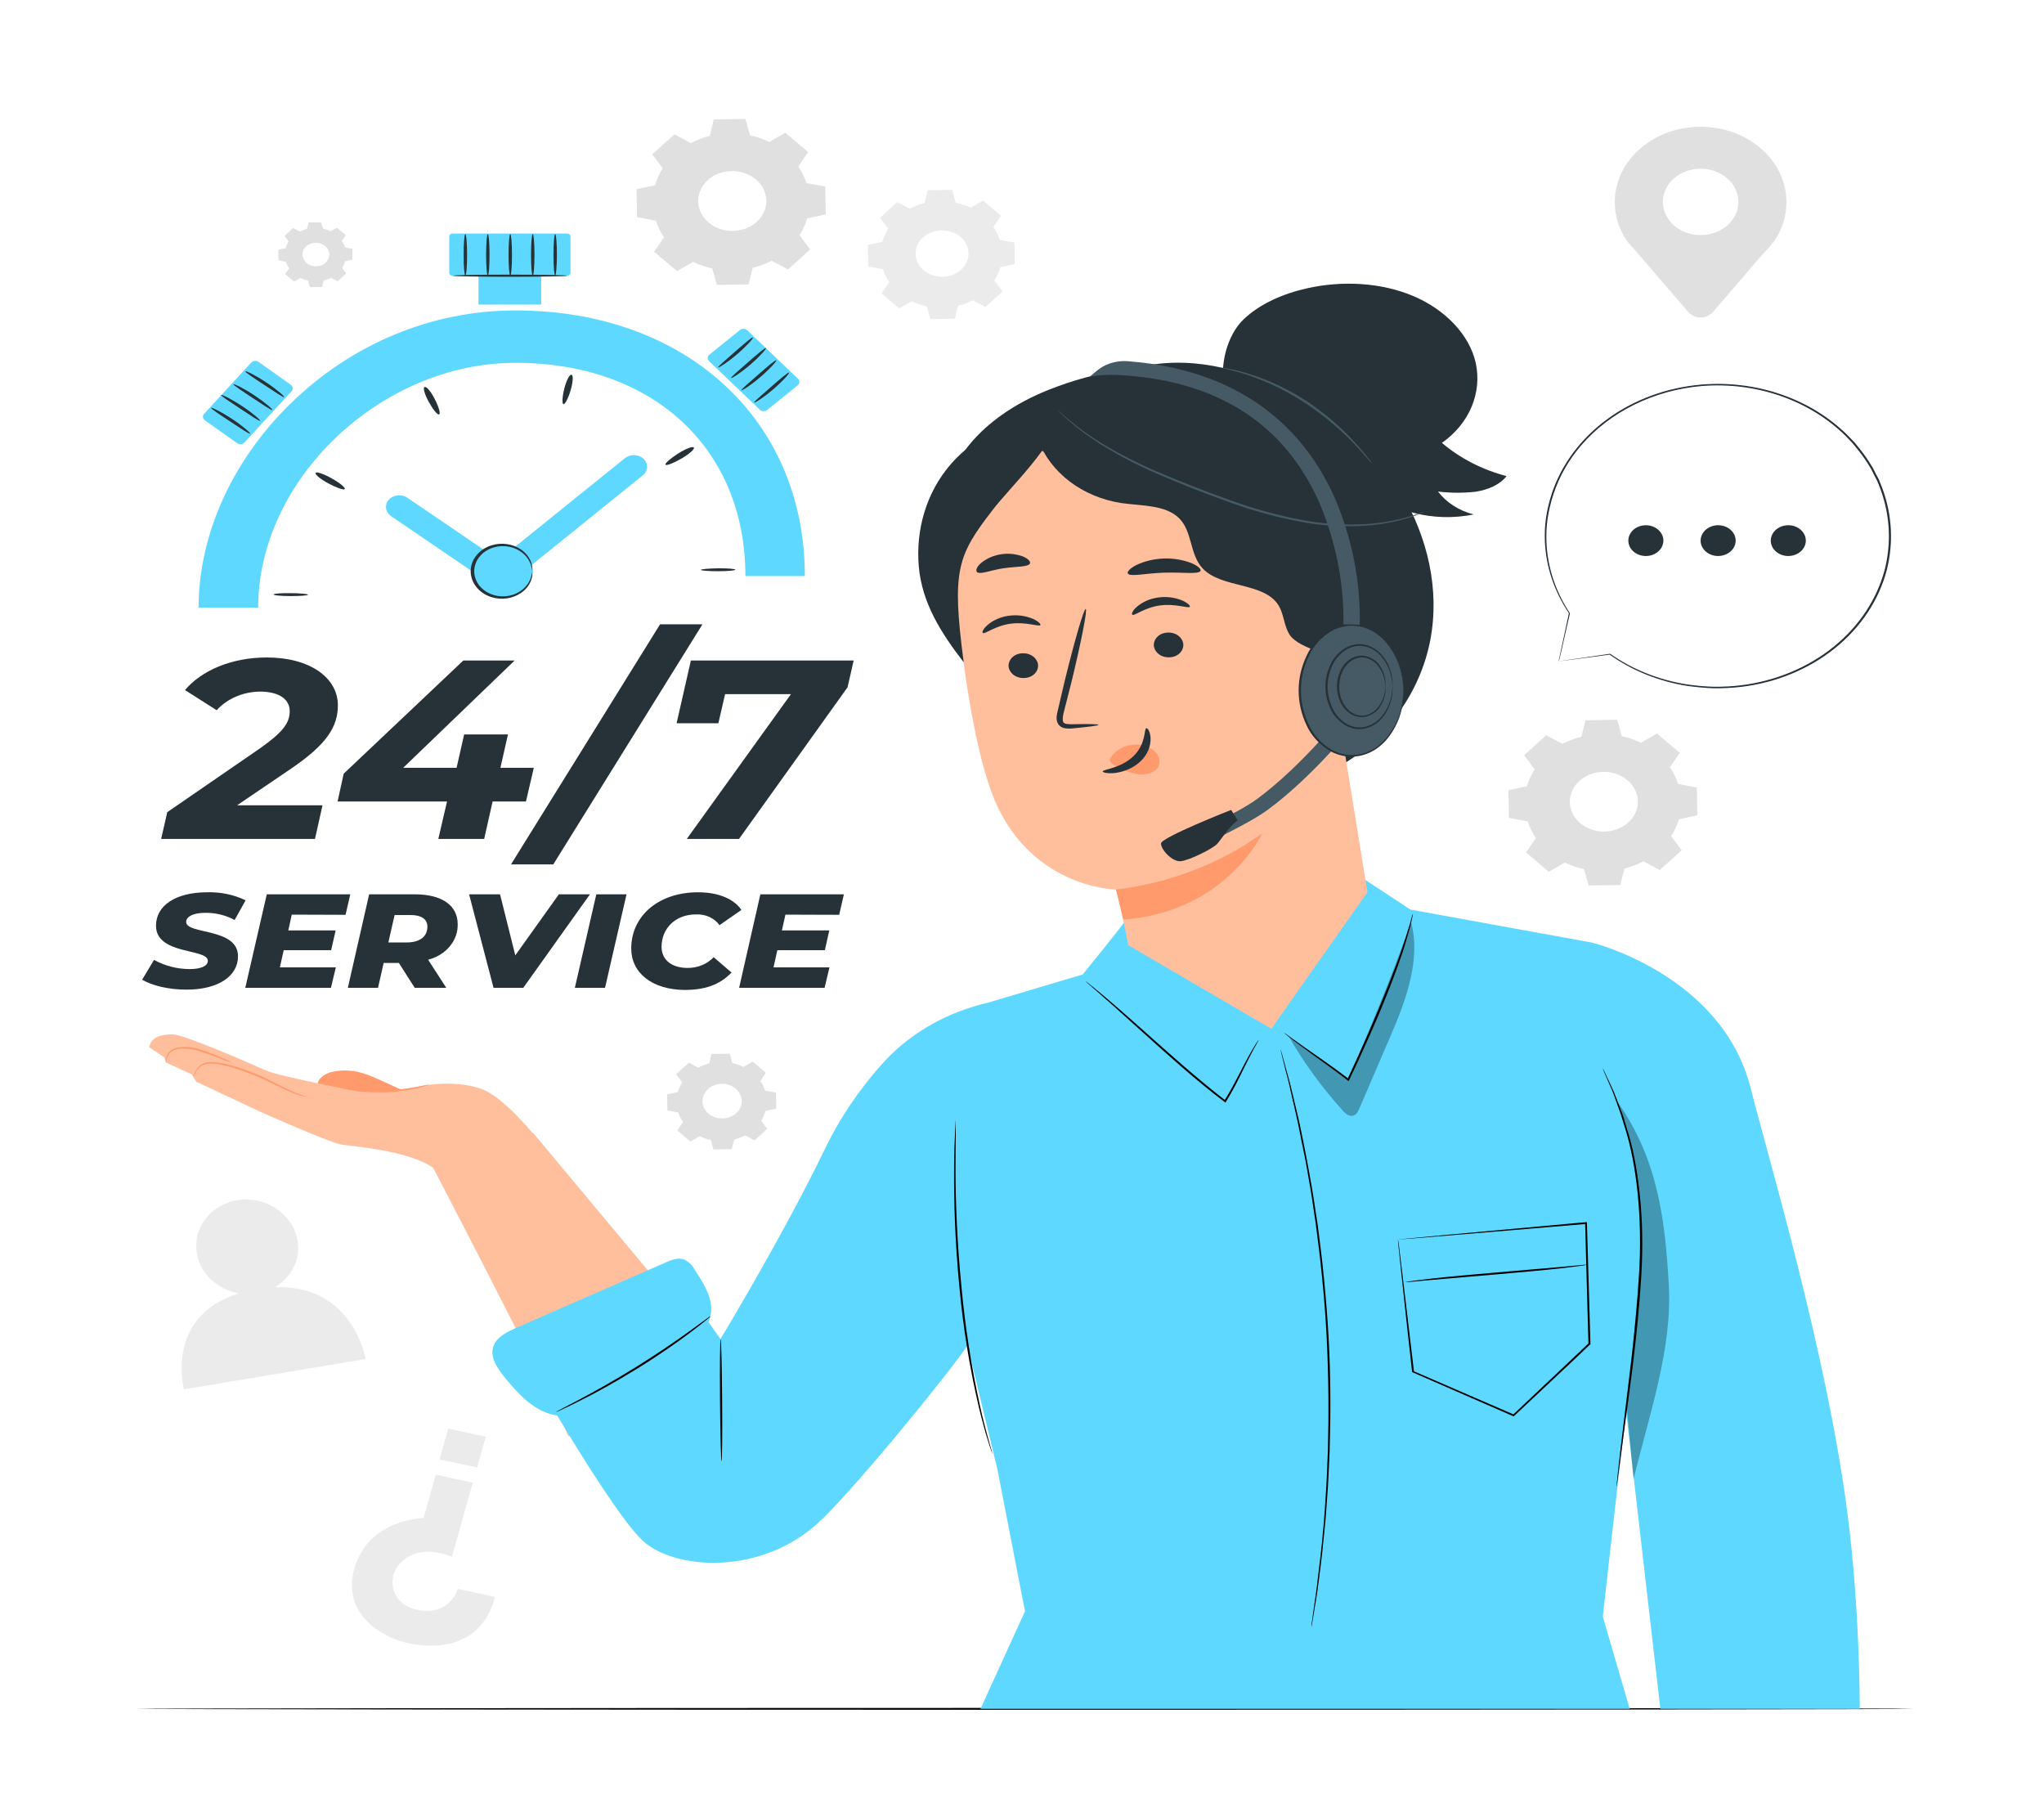 <svg width="500" height="440" viewBox="0 0 500 440" fill="none" xmlns="http://www.w3.org/2000/svg">
<g filter="url(#filter0_d_3_207)">
<path d="M169 31.002C170.454 30.237 172.018 29.646 173.65 29.246L174.6 25.216L182.36 25.093L183.48 29.096C185.125 29.453 186.709 29.999 188.19 30.721L192.11 28.464L197.7 33.206L195.27 36.718C196.142 37.991 196.814 39.361 197.27 40.791L201.86 41.626L202 48.439L197.44 49.413C197.036 50.858 196.414 52.249 195.59 53.549L198.16 56.999L192.76 61.898L188.76 59.765C187.31 60.53 185.749 61.121 184.12 61.521L183.12 65.551L175.36 65.674L174.24 61.67C172.598 61.314 171.018 60.768 169.54 60.046L165.61 62.302L160 57.57L162.43 54.058C161.559 52.782 160.886 51.408 160.43 49.975L155.84 49.097L155.7 42.284L160.26 41.301C160.666 39.856 161.288 38.466 162.11 37.165L159.54 33.715L165 28.868L169 31.002ZM173.14 40.08C171.995 41.12 171.227 42.435 170.934 43.858C170.64 45.282 170.833 46.749 171.489 48.076C172.146 49.403 173.235 50.529 174.621 51.312C176.006 52.095 177.624 52.5 179.271 52.475C180.919 52.451 182.521 51.998 183.875 51.174C185.229 50.35 186.274 49.192 186.879 47.847C187.483 46.501 187.62 45.029 187.271 43.615C186.923 42.201 186.104 40.91 184.92 39.905C184.132 39.233 183.201 38.704 182.179 38.349C181.158 37.994 180.067 37.82 178.968 37.836C177.87 37.852 176.786 38.059 175.779 38.444C174.772 38.829 173.862 39.385 173.1 40.08H173.14Z" fill="#E0E0E0"/>
<path d="M170.8 257.122C171.637 256.679 172.539 256.336 173.48 256.103L174.03 253.777L178.51 253.706L179.15 256.016C180.1 256.217 181.015 256.53 181.87 256.946L184.13 255.647L187.35 258.377L186 260.388C186.505 261.123 186.895 261.915 187.16 262.741L189.81 263.224L189.89 267.157L187.26 267.719C187.03 268.554 186.674 269.357 186.2 270.107L187.68 272.092L184.57 274.919L182.26 273.69C181.421 274.132 180.52 274.477 179.58 274.717L179 277.07L174.52 277.14L173.88 274.831C172.93 274.629 172.015 274.316 171.16 273.9L168.9 275.2L165.68 272.469L167.08 270.441C166.576 269.704 166.183 268.913 165.91 268.088L163.27 267.605L163.19 263.672L165.82 263.11C166.05 262.276 166.406 261.472 166.88 260.722L165.4 258.737L168.51 255.91L170.82 257.139L170.8 257.122ZM173.19 262.39C172.528 262.99 172.083 263.75 171.913 264.572C171.742 265.395 171.854 266.243 172.233 267.009C172.612 267.776 173.242 268.427 174.042 268.879C174.843 269.332 175.778 269.565 176.73 269.55C177.682 269.536 178.608 269.273 179.389 268.796C180.171 268.319 180.774 267.65 181.122 266.872C181.47 266.094 181.548 265.242 181.344 264.426C181.141 263.609 180.666 262.864 179.98 262.284C179.529 261.897 178.996 261.592 178.41 261.386C177.825 261.18 177.199 261.078 176.568 261.084C175.938 261.091 175.315 261.206 174.735 261.424C174.156 261.642 173.63 261.958 173.19 262.355V262.39Z" fill="#E0E0E0"/>
<path d="M73.28 52.679C73.852 52.376 74.468 52.14 75.11 51.977L75.49 50.388H78.54L79 51.916C79.648 52.06 80.273 52.276 80.86 52.557L82.4 51.679L84.6 53.54L83.6 54.927C83.946 55.43 84.215 55.97 84.4 56.534L86.21 56.868V59.502L84.41 59.888C84.253 60.458 84.011 61.007 83.69 61.521L84.69 62.873L82.57 64.805L80.99 63.927C80.418 64.231 79.802 64.467 79.16 64.629L78.78 66.218H75.78L75.34 64.638C74.691 64.5 74.065 64.288 73.48 64.006L71.94 64.884L69.74 63.014L70.74 61.635C70.394 61.133 70.125 60.593 69.94 60.028L68.13 59.695L68.08 57.061L69.87 56.674C70.035 56.105 70.28 55.557 70.6 55.041L69.6 53.689L71.72 51.758L73.3 52.636L73.28 52.679ZM74.91 56.253C74.46 56.663 74.158 57.181 74.042 57.741C73.927 58.301 74.003 58.879 74.262 59.401C74.521 59.924 74.95 60.367 75.495 60.675C76.041 60.983 76.678 61.142 77.326 61.132C77.975 61.123 78.606 60.944 79.139 60.62C79.672 60.295 80.083 59.839 80.321 59.31C80.559 58.78 80.613 58.2 80.476 57.644C80.338 57.087 80.016 56.579 79.55 56.183C79.24 55.92 78.874 55.713 78.473 55.574C78.073 55.435 77.644 55.367 77.213 55.374C76.782 55.38 76.357 55.461 75.962 55.612C75.567 55.763 75.209 55.981 74.91 56.253Z" fill="#E0E0E0"/>
<path d="M222.56 47.034C223.688 46.435 224.902 45.972 226.17 45.656L226.91 42.521L232.91 42.425L233.78 45.541C235.062 45.817 236.297 46.242 237.45 46.806L240.45 45.05L244.88 48.79L243 51.494C243.684 52.487 244.212 53.556 244.57 54.673L248.15 55.322L248.25 60.59L244.71 61.354C244.388 62.486 243.897 63.575 243.25 64.594L245.25 67.281L241.06 71.091L237.94 69.432C236.811 70.028 235.597 70.492 234.33 70.81L233.58 73.945L227.58 74.041L226.71 70.924C225.414 70.656 224.166 70.233 223 69.669L220 71.425L215.65 67.746L217.54 65.007C216.86 64.013 216.332 62.944 215.97 61.828L212.4 61.179L212.29 55.911L215.84 55.147C216.154 54.024 216.638 52.943 217.28 51.933L215.28 49.247L219.47 45.436L222.56 47.034ZM225.78 54.058C224.89 54.868 224.294 55.892 224.067 56.999C223.84 58.107 223.993 59.249 224.505 60.281C225.017 61.312 225.866 62.187 226.945 62.795C228.024 63.403 229.284 63.716 230.565 63.695C231.847 63.674 233.093 63.32 234.145 62.678C235.197 62.035 236.009 61.133 236.477 60.085C236.945 59.038 237.049 57.892 236.776 56.792C236.502 55.693 235.863 54.689 234.94 53.909C234.323 53.394 233.596 52.991 232.801 52.724C232.006 52.456 231.159 52.329 230.308 52.349C229.457 52.37 228.619 52.537 227.842 52.843C227.065 53.148 226.364 53.585 225.78 54.128V54.058Z" fill="#EBEBEB"/>
<path d="M382.21 177.944C383.657 177.179 385.214 176.588 386.84 176.188L387.84 172.158L395.59 172.035L396.71 176.039C398.356 176.391 399.941 176.937 401.42 177.663L405.33 175.406L410.91 180.139L408.49 183.651C409.356 184.926 410.028 186.296 410.49 187.725L415.08 188.603L415.22 195.407L410.66 196.391C410.259 197.833 409.636 199.221 408.81 200.517L411.38 203.959L406 208.805L402 206.672C400.549 207.436 398.989 208.027 397.36 208.428L396.36 212.458L388.61 212.572L387.49 208.586C385.848 208.23 384.268 207.684 382.79 206.962L378.87 209.218L373.29 204.486L375.72 200.974C374.849 199.704 374.176 198.336 373.72 196.909L369.13 196.031L369 189.27L373.55 188.287C373.956 186.842 374.578 185.452 375.4 184.151L372.83 180.718L378.22 175.819L382.22 177.953L382.21 177.944ZM386.34 187.014C385.198 188.053 384.433 189.367 384.142 190.789C383.85 192.211 384.045 193.676 384.702 195C385.359 196.325 386.448 197.448 387.832 198.229C389.217 199.01 390.833 199.413 392.478 199.387C394.123 199.361 395.723 198.908 397.074 198.084C398.426 197.261 399.469 196.104 400.071 194.76C400.674 193.416 400.809 191.945 400.46 190.533C400.111 189.122 399.293 187.833 398.11 186.829C397.324 186.161 396.396 185.636 395.379 185.284C394.361 184.931 393.275 184.759 392.181 184.776C391.088 184.793 390.009 185 389.007 185.384C388.004 185.768 387.098 186.321 386.34 187.014Z" fill="#E0E0E0"/>
<path d="M437 45.471C437.006 42.635 436.267 39.836 434.84 37.292C433.413 34.748 431.337 32.527 428.773 30.802C426.209 29.077 423.226 27.895 420.057 27.347C416.888 26.799 413.618 26.9 410.5 27.643C407.383 28.386 404.503 29.75 402.084 31.629C399.665 33.508 397.772 35.852 396.553 38.478C395.334 41.105 394.821 43.942 395.055 46.771C395.289 49.599 396.262 52.342 397.9 54.787L397.96 54.857C398.76 56.051 399.77 56.903 400.79 58.15L413 72.338C413.354 72.741 413.809 73.067 414.329 73.291C414.849 73.515 415.421 73.632 416 73.632C416.579 73.632 417.151 73.515 417.671 73.291C418.191 73.067 418.646 72.741 419 72.338L431 58.386C432.09 57.267 433.108 56.094 434.05 54.874L434.1 54.822C436.004 51.99 437.006 48.76 437 45.471ZM416 53.496C414.173 53.494 412.387 53.017 410.869 52.125C409.351 51.232 408.168 49.964 407.471 48.482C406.773 46.999 406.591 45.368 406.949 43.795C407.306 42.222 408.187 40.777 409.48 39.644C410.773 38.51 412.419 37.738 414.211 37.426C416.003 37.114 417.861 37.275 419.548 37.889C421.236 38.503 422.679 39.543 423.694 40.877C424.708 42.211 425.25 43.779 425.25 45.383C425.25 46.45 425.011 47.505 424.546 48.49C424.081 49.475 423.399 50.37 422.54 51.123C421.681 51.877 420.661 52.474 419.539 52.881C418.417 53.288 417.214 53.497 416 53.496Z" fill="#E0E0E0"/>
<path d="M67.27 310.829C69.398 309.53 71.045 307.711 72.007 305.598C72.969 303.485 73.203 301.17 72.68 298.941C71.31 292.628 64.68 288.405 57.99 289.538C51.3 290.67 46.89 296.693 48.26 303.015C48.707 305.276 49.909 307.37 51.712 309.031C53.515 310.692 55.839 311.847 58.39 312.348C40.17 318.037 45 335.808 45 335.808L89.43 328.398C89.43 328.398 86.43 310.118 67.27 310.829Z" fill="#EBEBEB"/>
<path d="M121.1 386.583L112 384.599C112 384.599 110.11 391.342 102.09 389.735C100.539 389.451 99.128 388.749 98.053 387.728C96.978 386.706 96.291 385.416 96.09 384.037C95.901 382.881 96.026 381.703 96.455 380.598C96.885 379.493 97.606 378.493 98.56 377.68C100.74 375.766 104.72 374.458 110.56 376.749L115.65 358.636L106.6 356.678L103.6 367.293C103.6 367.293 90.11 367.425 86.67 379.699C83.37 391.447 94.6 396.768 99.74 397.874C103.68 398.726 117.29 400.789 121.1 386.583Z" fill="#EBEBEB"/>
<path d="M107.532 352.928L116.707 354.913L118.82 347.385L109.644 345.4L107.532 352.928Z" fill="#EBEBEB"/>
<path d="M468.12 413.95C468.12 414.073 370.78 414.178 250.74 414.178C130.7 414.178 33.35 414.038 33.35 413.95C33.35 413.862 130.66 413.722 250.74 413.722C370.82 413.722 468.12 413.818 468.12 413.95Z" fill="black"/>
<path d="M58 192.958H78.89L77.05 201.184H39.42L40.91 194.643L63.56 179.059C69.16 175.125 70.87 172.825 70.87 169.954C70.87 167.083 68.38 165.151 63.56 165.151C61.526 165.178 59.523 165.601 57.697 166.389C55.871 167.177 54.267 168.31 53 169.708L45.26 164.783C49.26 159.98 56.69 156.802 65.26 156.802C75.77 156.802 82.65 161.727 82.65 168.523C82.65 173.694 79.96 178.058 71.22 183.984L58 192.958Z" fill="#263238"/>
<path d="M128.66 192.027H120.5L118.44 201.184H107.22L109.35 192.027H82.58L84.07 185.231L113.33 157.548H125.89L98.63 183.791H111.69L113.54 175.626H124.26L122.41 183.791H130.58L128.66 192.027Z" fill="#263238"/>
<path d="M161.46 148.698H171.83L135.34 207.418H125L161.46 148.698Z" fill="#263238"/>
<path d="M208.82 157.548L207.33 164.098L180.78 201.184H168L193.48 165.775H177.37L175.73 172.887H165.51L169 157.548H208.82Z" fill="#263238"/>
<path d="M34.77 235.611L37.68 230.764C40.274 232.219 43.282 233.001 46.36 233.021C49.2 233.021 50.84 232.239 50.84 230.993C50.84 227.911 38.16 229.614 38.16 222.415C38.16 217.471 42.97 214.232 50.69 214.232C53.964 214.136 57.207 214.815 60.08 216.198L57.4 221.01C55.248 219.847 52.767 219.238 50.24 219.254C47.18 219.254 45.54 220.237 45.54 221.484C45.54 224.627 58.22 222.827 58.22 229.895C58.22 234.803 53.3 238.043 45.66 238.043C41.18 238.06 37.12 237.016 34.77 235.611Z" fill="#263238"/>
<path d="M71.37 219.701L70.52 223.565H82.11L81 228.402H69.4L68.46 232.599H82.15L80.95 237.604H60L65.26 214.732H85.69L84.53 219.745L71.37 219.701Z" fill="#263238"/>
<path d="M104.73 230.729L109.17 237.604H101.45L97.57 231.519H93.85L92.47 237.604H85.09L90.3 214.732H101.45C108.12 214.732 111.96 217.454 111.96 222.037C112.012 223.982 111.332 225.889 110.025 227.46C108.718 229.032 106.857 230.181 104.73 230.729ZM100.41 219.798H96.53L95 226.506H99.4C102.65 226.506 104.55 225.136 104.55 222.616C104.51 220.685 102.94 219.798 100.41 219.798Z" fill="#263238"/>
<path d="M144.31 214.732L128 237.604H120.73L114.75 214.732H122.32L126.05 229.658L136.71 214.732H144.31Z" fill="#263238"/>
<path d="M145.87 214.732H153.26L148 237.604H140.62L145.87 214.732Z" fill="#263238"/>
<path d="M154.41 227.981C154.41 220.026 161.08 214.232 170.77 214.232C175.58 214.232 179.5 215.777 181.36 218.551L176 222.283C175.401 221.431 174.552 220.737 173.542 220.274C172.532 219.81 171.398 219.594 170.26 219.649C165.19 219.649 161.83 223.082 161.83 227.595C161.83 230.676 164.22 232.74 168.21 232.74C169.428 232.745 170.632 232.511 171.734 232.055C172.836 231.6 173.809 230.934 174.58 230.106L178.94 233.864C176 236.981 172.16 238.122 167.5 238.122C159.52 238.06 154.41 233.969 154.41 227.981Z" fill="#263238"/>
<path d="M192.13 219.701L191.27 223.565H202.86L201.78 228.402H190.15L189.22 232.599H202.9L201.71 237.604H180.8L186 214.732H206.43L205.28 219.745L192.13 219.701Z" fill="#263238"/>
<path d="M63.15 144.632H48.58C48.58 126.827 56.79 108.634 71.1 94.674C86.16 80.003 105.71 71.925 126.1 71.925C167.77 71.925 196.88 98.634 196.88 136.897H182.34C182.34 105.702 159.75 84.744 126.13 84.744C93.17 84.718 63.15 113.27 63.15 144.632Z" fill="#5ED8FF"/>
<path d="M71.14 141.077C73.47 141.077 75.36 141.279 75.35 141.463C75.34 141.647 73.46 141.788 71.14 141.788C68.82 141.788 66.92 141.621 66.92 141.401C66.92 141.182 68.82 141.041 71.14 141.077Z" fill="#263238"/>
<path d="M81.2 113.033C83.2 114.157 84.55 115.307 84.33 115.615C84.11 115.922 82.33 115.298 80.33 114.236C78.33 113.174 77 112.006 77.21 111.655C77.42 111.304 79.25 111.918 81.2 113.033Z" fill="#263238"/>
<path d="M106.4 93.709C107.35 95.579 107.82 97.221 107.4 97.361C106.98 97.501 105.91 96.141 104.89 94.305C103.87 92.471 103.4 90.793 103.89 90.653C104.38 90.513 105.46 91.812 106.4 93.709Z" fill="#263238"/>
<path d="M139.6 91.408C139.02 93.392 138.23 94.92 137.84 94.85C137.45 94.78 137.53 93.094 138.03 91.083C138.53 89.073 139.31 87.571 139.79 87.65C140.27 87.729 140.18 89.433 139.6 91.408Z" fill="#263238"/>
<path d="M166.72 108.143C164.78 109.267 163.03 109.951 162.8 109.671C162.57 109.39 163.92 108.178 165.8 106.975C167.68 105.772 169.44 105.096 169.72 105.447C170 105.799 168.66 107.01 166.72 108.143Z" fill="#263238"/>
<path d="M175.65 135.712C173.33 135.712 171.44 135.554 171.44 135.378C171.44 135.203 173.32 135.027 175.65 135.001C177.98 134.974 179.86 135.124 179.87 135.334C179.88 135.545 178 135.712 175.65 135.712Z" fill="#263238"/>
<path d="M122.15 139.523C121.424 139.527 120.718 139.313 120.15 138.917L95.66 122.235C94.981 121.769 94.541 121.086 94.436 120.335C94.331 119.584 94.57 118.827 95.1 118.231C95.63 117.635 96.409 117.248 97.264 117.156C98.119 117.064 98.981 117.274 99.66 117.739L122 132.946L152.85 108.073C153.48 107.559 154.316 107.286 155.175 107.314C156.034 107.342 156.845 107.669 157.43 108.222C158.015 108.775 158.325 109.509 158.294 110.263C158.262 111.017 157.89 111.73 157.26 112.243L124.39 138.759C123.781 139.254 122.98 139.528 122.15 139.523Z" fill="#5ED8FF"/>
<path d="M138.76 53.118H110.68C110.244 53.118 109.89 53.429 109.89 53.812V62.741C109.89 63.124 110.244 63.435 110.68 63.435H138.76C139.196 63.435 139.55 63.124 139.55 62.741V53.812C139.55 53.429 139.196 53.118 138.76 53.118Z" fill="#5ED8FF"/>
<path d="M132.38 58.281H117.05V70.485H132.38V58.281Z" fill="#5ED8FF"/>
<path d="M61.44 84.691L49.925 97.213C49.477 97.699 49.564 98.412 50.118 98.805L57.992 104.387C58.546 104.78 59.358 104.704 59.806 104.218L71.321 91.696C71.769 91.21 71.682 90.497 71.128 90.104L63.255 84.522C62.7 84.129 61.888 84.205 61.44 84.691Z" fill="#5ED8FF"/>
<path d="M138.76 63.435C138.76 63.584 132.47 63.698 124.76 63.698C117.05 63.698 110.76 63.584 110.76 63.435C110.76 63.286 117.04 63.172 124.76 63.172C132.48 63.172 138.76 63.295 138.76 63.435Z" fill="#263238"/>
<path d="M61.18 102.067C61.02 102.225 58.9 100.803 56.28 99.073C53.66 97.343 51.53 95.939 51.66 95.763C51.79 95.587 54.14 96.729 56.79 98.476C59.44 100.223 61.33 101.918 61.18 102.067Z" fill="#263238"/>
<path d="M63.62 98.915C63.46 99.073 61.34 97.651 58.72 95.921C56.1 94.191 53.96 92.787 54.09 92.611C54.22 92.435 56.58 93.577 59.23 95.333C61.88 97.089 63.77 98.766 63.62 98.915Z" fill="#263238"/>
<path d="M66.61 96.272C66.46 96.43 64.34 95.008 61.72 93.278C59.1 91.549 57 90.144 57.09 89.968C57.18 89.793 59.58 90.934 62.22 92.69C64.86 94.446 66.77 96.123 66.61 96.272Z" fill="#263238"/>
<path d="M69.51 93.12C69.36 93.278 67.23 91.856 64.61 90.126C61.99 88.397 59.86 86.992 60 86.816C60.14 86.641 62.49 87.782 65.13 89.538C67.77 91.294 69.66 92.971 69.51 93.12Z" fill="#263238"/>
<path d="M195.207 88.649L182.812 76.793C182.33 76.332 181.514 76.301 180.989 76.724L173.534 82.733C173.009 83.156 172.974 83.872 173.456 84.333L185.851 96.189C186.333 96.65 187.149 96.681 187.674 96.258L195.129 90.249C195.654 89.826 195.689 89.11 195.207 88.649Z" fill="#5ED8FF"/>
<path d="M175.67 85.859C175.52 85.701 177.43 84.103 179.77 82.049C182.11 79.994 184 78.387 184.18 78.537C184.36 78.686 182.73 80.556 180.36 82.593C177.99 84.63 175.81 86.008 175.67 85.859Z" fill="#263238"/>
<path d="M178.86 88.441C178.7 88.282 180.62 86.684 182.95 84.63C185.28 82.575 187.19 80.969 187.37 81.118C187.55 81.267 185.91 83.137 183.55 85.174C181.19 87.211 179 88.59 178.86 88.441Z" fill="#263238"/>
<path d="M181.39 91.434C181.23 91.276 183.15 89.678 185.48 87.624C187.81 85.569 189.72 83.963 189.9 84.112C190.08 84.261 188.44 86.123 186.07 88.159C183.7 90.197 181.53 91.584 181.39 91.434Z" fill="#263238"/>
<path d="M184.51 94.446C184.35 94.288 186.27 92.69 188.6 90.635C190.93 88.581 192.84 86.974 193.02 87.124C193.2 87.273 191.56 89.143 189.19 91.18C186.82 93.217 184.65 94.569 184.51 94.446Z" fill="#263238"/>
<path d="M113.83 63.426C113.6 63.426 113.41 61.143 113.41 58.343C113.41 55.542 113.6 53.25 113.83 53.25C114.06 53.25 114.26 55.533 114.26 58.343C114.26 61.152 114.07 63.426 113.83 63.426Z" fill="#263238"/>
<path d="M119.33 63.426C119.1 63.426 118.91 61.143 118.91 58.343C118.91 55.542 119.1 53.25 119.33 53.25C119.56 53.25 119.75 55.533 119.75 58.343C119.75 61.152 119.56 63.426 119.33 63.426Z" fill="#263238"/>
<path d="M124.82 63.426C124.59 63.426 124.4 61.143 124.4 58.343C124.4 55.542 124.59 53.25 124.82 53.25C125.05 53.25 125.24 55.533 125.24 58.343C125.24 61.152 125.06 63.426 124.82 63.426Z" fill="#263238"/>
<path d="M130.32 63.426C130.08 63.426 129.9 61.143 129.9 58.343C129.9 55.542 130.08 53.25 130.32 53.25C130.56 53.25 130.74 55.533 130.74 58.343C130.74 61.152 130.55 63.426 130.32 63.426Z" fill="#263238"/>
<path d="M135.81 63.426C135.58 63.426 135.39 61.143 135.39 58.343C135.39 55.542 135.58 53.25 135.81 53.25C136.04 53.25 136.23 55.533 136.23 58.343C136.23 61.152 136 63.426 135.81 63.426Z" fill="#263238"/>
<path d="M128.094 140.257C130.96 137.741 130.96 133.66 128.094 131.144C125.227 128.627 120.58 128.627 117.714 131.144C114.847 133.66 114.847 137.741 117.714 140.257C120.58 142.774 125.227 142.774 128.094 140.257Z" fill="#5ED8FF"/>
<path d="M130.24 135.712C130.17 135.712 130.18 135.141 129.87 134.167C129.425 132.807 128.479 131.615 127.18 130.778C126.139 130.099 124.903 129.687 123.61 129.589C122.318 129.491 121.02 129.71 119.861 130.221C118.703 130.733 117.728 131.518 117.048 132.487C116.367 133.457 116.007 134.573 116.007 135.712C116.007 136.851 116.367 137.967 117.048 138.937C117.728 139.906 118.703 140.691 119.861 141.203C121.02 141.714 122.318 141.933 123.61 141.835C124.903 141.737 126.139 141.325 127.18 140.646C128.477 139.807 129.423 138.616 129.87 137.257C130.18 136.283 130.17 135.712 130.24 135.712C130.31 135.712 130.24 135.852 130.24 136.125C130.256 136.526 130.209 136.928 130.1 137.319C129.741 138.785 128.807 140.093 127.46 141.015C126.454 141.709 125.264 142.167 124.002 142.349C122.739 142.53 121.445 142.427 120.24 142.051C118.748 141.587 117.456 140.728 116.543 139.593C115.629 138.458 115.139 137.102 115.139 135.712C115.139 134.322 115.629 132.966 116.543 131.831C117.456 130.696 118.748 129.837 120.24 129.373C121.445 128.998 122.738 128.895 124 129.075C125.262 129.254 126.452 129.71 127.46 130.4C128.806 131.326 129.74 132.637 130.1 134.105C130.209 134.496 130.256 134.898 130.24 135.299C130.29 135.554 130.27 135.712 130.24 135.712Z" fill="#263238"/>
<path d="M381.27 157.785L393.81 156.029C402.029 161.851 412.432 164.764 422.973 164.194C433.513 163.624 443.43 159.612 450.773 152.948C458.116 146.284 462.355 137.449 462.655 128.18C462.955 118.912 459.295 109.88 452.396 102.86C445.496 95.84 435.855 91.34 425.368 90.245C414.881 89.15 404.306 91.539 395.724 96.942C387.141 102.345 381.171 110.371 378.986 119.443C376.802 128.515 378.562 137.977 383.92 145.967L381.27 157.785Z" fill="white"/>
<path d="M381.27 157.785C381.27 157.785 381.27 157.539 381.41 157.039L381.89 154.791C382.32 152.772 382.96 149.813 383.79 145.949C383.792 145.937 383.797 145.925 383.805 145.914C383.813 145.904 383.824 145.895 383.836 145.888C383.849 145.881 383.863 145.877 383.877 145.875C383.892 145.874 383.906 145.875 383.92 145.879C383.929 145.875 383.939 145.872 383.95 145.872C383.961 145.872 383.971 145.875 383.98 145.879L383.8 146.002C380.222 140.698 378.198 134.698 377.91 128.539C377.821 126.622 377.905 124.702 378.16 122.797C378.457 120.757 378.932 118.741 379.58 116.765C381.942 109.602 386.699 103.226 393.235 98.464C399.772 93.702 407.786 90.773 416.24 90.056C422.873 89.506 429.561 90.339 435.759 92.485C441.957 94.632 447.49 98.032 451.91 102.409L453.61 104.165C454.14 104.78 454.61 105.421 455.13 106.036C456.117 107.285 457.016 108.587 457.82 109.934C458.26 110.584 458.54 111.304 458.91 111.98C459.28 112.656 459.66 113.332 459.91 114.052C460.503 115.445 460.994 116.871 461.38 118.319C462.918 123.947 462.97 129.809 461.53 135.457C459.601 142.802 455.18 149.46 448.851 154.552C442.521 159.643 434.581 162.929 426.08 163.975C423.744 164.253 421.387 164.374 419.03 164.335C416.841 164.244 414.661 164.038 412.5 163.72C405.62 162.595 399.17 159.975 393.74 156.099H393.83L384.45 157.337L382.06 157.644L381.27 157.741L382.1 157.609L384.51 157.258L393.79 155.906H393.88C399.304 159.718 405.724 162.286 412.56 163.378C414.704 163.691 416.868 163.888 419.04 163.966C421.381 163.999 423.721 163.873 426.04 163.588C434.439 162.522 442.275 159.251 448.521 154.206C454.766 149.161 459.13 142.577 461.04 135.317C462.453 129.734 462.395 123.941 460.87 118.38C460.478 116.952 459.994 115.545 459.42 114.166C459.17 113.455 458.75 112.805 458.42 112.12C458.09 111.435 457.77 110.742 457.34 110.101C456.548 108.77 455.66 107.486 454.68 106.255C454.18 105.64 453.68 105.008 453.18 104.403L451.5 102.647C447.134 98.322 441.669 94.962 435.549 92.837C429.428 90.712 422.824 89.883 416.27 90.416C410.468 90.919 404.848 92.474 399.766 94.981C394.683 97.488 390.248 100.893 386.74 104.982C383.683 108.559 381.399 112.597 380 116.896C379.354 118.852 378.876 120.848 378.57 122.867C378.305 124.757 378.212 126.662 378.29 128.565C378.534 134.681 380.496 140.65 384 145.941C384.019 145.959 384.03 145.982 384.03 146.007C384.03 146.031 384.019 146.055 384 146.072C383.98 146.087 383.955 146.094 383.93 146.094C383.904 146.094 383.88 146.087 383.86 146.072L384.04 146.02C383.16 149.839 382.48 152.772 382.04 154.8C381.81 155.792 381.63 156.556 381.51 157.065C381.39 157.574 381.27 157.785 381.27 157.785Z" fill="#263238"/>
<path d="M433.16 128.231C433.158 127.486 433.408 126.756 433.879 126.136C434.349 125.515 435.019 125.031 435.804 124.744C436.588 124.458 437.451 124.383 438.285 124.528C439.118 124.673 439.883 125.032 440.484 125.559C441.084 126.087 441.493 126.759 441.658 127.49C441.823 128.221 441.738 128.98 441.412 129.668C441.086 130.357 440.534 130.945 439.827 131.358C439.12 131.771 438.289 131.991 437.44 131.989C436.306 131.987 435.219 131.59 434.417 130.886C433.614 130.182 433.163 129.227 433.16 128.231Z" fill="#263238"/>
<path d="M416 128.231C415.998 127.486 416.248 126.757 416.718 126.136C417.188 125.516 417.858 125.032 418.641 124.745C419.425 124.459 420.288 124.383 421.121 124.527C421.954 124.672 422.719 125.03 423.32 125.556C423.921 126.083 424.33 126.754 424.497 127.485C424.663 128.215 424.579 128.973 424.254 129.662C423.93 130.351 423.38 130.94 422.674 131.354C421.969 131.768 421.139 131.989 420.29 131.989C419.154 131.989 418.064 131.594 417.26 130.889C416.456 130.185 416.003 129.229 416 128.231Z" fill="#263238"/>
<path d="M398.89 130.11C398.466 129.465 398.269 128.724 398.324 127.981C398.38 127.237 398.685 126.525 399.201 125.934C399.718 125.343 400.422 124.9 401.226 124.66C402.029 124.421 402.896 124.396 403.715 124.588C404.535 124.781 405.271 125.183 405.83 125.743C406.39 126.303 406.748 126.997 406.858 127.735C406.969 128.474 406.828 129.225 406.453 129.893C406.077 130.561 405.485 131.116 404.75 131.489C403.764 131.986 402.594 132.12 401.496 131.862C400.398 131.603 399.461 130.974 398.89 130.11Z" fill="#263238"/>
<path d="M99.29 263.022C96.66 261.924 92.23 259.633 89.49 258.737C86.782 257.72 83.76 257.54 80.92 258.228C79.31 258.702 77.7 259.835 77.69 261.327L88.44 268.29L99.29 265.779V263.022Z" fill="#FF9A6C"/>
<path d="M87.53 262.925C87.53 262.925 68.22 259.247 65 257.798C61.78 256.349 45 248.974 42.19 248.974C39.38 248.974 36.98 249.641 36.47 252.1L40.14 254.602L40.61 255.884L46.89 258.755L48 260.564L64 268.062C64 268.062 80.78 275.542 83.58 275.964C86.38 276.385 100.36 277.412 106.34 281.881L130.34 273.224C130.34 273.224 123.41 264.585 118.07 262.451C113.31 260.555 105.32 260.555 99.73 262.565L87.53 262.925Z" fill="#FFBF9D"/>
<path d="M103.59 277.07C103.59 277.07 134.14 335.562 139.06 347.31C139.06 347.31 173.21 342.376 174.38 325.738L130.38 273.058L103.59 277.07Z" fill="#FFBF9D"/>
<path d="M75.22 264.251C75.22 264.251 75.1 264.251 74.89 264.251C74.578 264.224 74.269 264.168 73.97 264.084C72.875 263.792 71.811 263.416 70.79 262.961C69.49 262.407 67.98 261.679 66.32 260.862C65.49 260.458 64.62 260.028 63.71 259.615C62.8 259.203 61.81 258.843 60.8 258.456C58.93 257.713 56.998 257.096 55.02 256.613C53.21 256.218 51.47 255.919 50.16 256.305C49.652 256.484 49.191 256.752 48.806 257.093C48.42 257.435 48.119 257.842 47.92 258.29C47.772 258.632 47.602 258.966 47.41 259.291C47.41 259.291 47.41 259.185 47.46 259.01C47.527 258.74 47.617 258.476 47.73 258.219C47.907 257.81 48.145 257.423 48.44 257.069C48.829 256.586 49.372 256.213 50 255.998C50.775 255.77 51.599 255.698 52.41 255.787C53.317 255.866 54.216 256.004 55.1 256.2C57.12 256.667 59.093 257.278 61 258.026C62 258.413 63 258.772 63.93 259.203C64.86 259.633 65.72 260.081 66.55 260.493C68.2 261.327 69.68 262.083 70.95 262.662C71.934 263.134 72.953 263.548 74 263.9C74.78 264.155 75.22 264.207 75.22 264.251Z" fill="#FF9A6C"/>
<path d="M56.8 255.84C55.858 255.673 54.947 255.395 54.09 255.015C52.028 254.16 49.907 253.418 47.74 252.793C46.554 252.498 45.315 252.406 44.09 252.521C43.601 252.534 43.12 252.634 42.677 252.815C42.233 252.996 41.836 253.255 41.51 253.575C41.119 254.051 40.862 254.601 40.76 255.181C40.751 255.407 40.7 255.629 40.61 255.84C40.563 255.616 40.563 255.387 40.61 255.164C40.647 254.537 40.875 253.931 41.27 253.408C41.576 253.042 41.973 252.742 42.43 252.53C42.953 252.312 43.514 252.172 44.09 252.117C45.38 251.975 46.689 252.061 47.94 252.372C50.138 252.991 52.266 253.784 54.3 254.742C55.155 255.069 55.99 255.435 56.8 255.84Z" fill="#FF9A6C"/>
<path d="M105 261.266C105 261.266 104.73 261.406 104.22 261.565C103.489 261.797 102.744 261.996 101.99 262.162C99.507 262.729 96.963 263.061 94.4 263.154C91.838 263.251 89.271 263.115 86.74 262.75C85.74 262.601 85 262.451 84.47 262.32C84.186 262.282 83.912 262.202 83.66 262.083C83.66 262.012 84.86 262.214 86.8 262.425C89.314 262.698 91.849 262.789 94.38 262.697C96.913 262.582 99.431 262.289 101.91 261.819C103.76 261.503 104.93 261.205 105 261.266Z" fill="#FF9A6C"/>
<path d="M389.44 226.541L345 218.464L334 211.22L275.3 221.159C274.36 222.669 264.85 234.329 264.85 234.329L241.73 241.221C231.904 243.488 223.133 248.401 216.65 255.269C210.485 261.954 205.435 269.374 201.65 277.307C191.25 298.739 176.24 323.499 176.24 323.499L166.83 310.188L127.17 326.589C127.17 326.589 150.4 367.706 158.09 373.58C166.64 380.103 186.3 380.858 199.89 368.689C208.08 361.349 231.75 332.34 236.68 325.079L244 355.44L250.73 390.095L239.85 413.95H398.65L392.08 391.403C392.08 391.403 398.55 332.639 400.34 321.699C404.55 295.894 389.44 226.541 389.44 226.541Z" fill="#5ED8FF"/>
<path d="M389.44 226.541C389.44 226.541 421.24 234.373 428.24 262.126C432.48 278.94 446.88 326.87 451.95 366.327C454.95 389.788 454.87 411.465 454.95 413.95H406.15L385.47 234.373L389.44 226.541Z" fill="#5ED8FF"/>
<path d="M307.88 250.37C307.88 250.37 307.88 250.475 307.75 250.66L307.3 251.468C306.9 252.179 306.3 253.224 305.65 254.549C304.24 257.183 302.58 261.09 299.9 265.454L299.77 265.674L299.55 265.507C296.25 263.04 292.67 260.072 288.97 256.867C282.42 251.16 276.68 245.848 272.44 242.082L267.39 237.63L266 236.427C265.831 236.294 265.677 236.147 265.54 235.988C265.733 236.095 265.911 236.222 266.07 236.366L267.51 237.507C268.75 238.508 270.51 239.992 272.68 241.853C276.99 245.567 282.78 250.844 289.31 256.542C293.01 259.747 296.57 262.688 299.83 265.199L299.47 265.252C302.17 260.95 303.89 257.06 305.37 254.444C306.1 253.118 306.71 252.1 307.15 251.406C307.35 251.099 307.52 250.835 307.66 250.633C307.722 250.539 307.796 250.451 307.88 250.37Z" fill="black"/>
<path d="M345.62 219.456C345.617 219.663 345.587 219.869 345.53 220.07C345.43 220.509 345.31 221.089 345.16 221.826C344.8 223.336 344.16 225.514 343.34 228.165C341.61 233.433 338.81 240.712 335.34 248.57C333.51 252.732 331.71 256.665 330.03 260.151L329.9 260.423L329.65 260.23C325.12 256.718 321.06 253.952 318.31 251.898C316.93 250.87 315.85 250.045 315.12 249.466L314.31 248.798C314.12 248.64 314.03 248.561 314.04 248.553C314.155 248.605 314.263 248.67 314.36 248.746L315.22 249.369L318.49 251.705C321.3 253.706 325.39 256.419 329.97 259.914L329.59 259.993C331.24 256.481 333.03 252.565 334.85 248.412C338.28 240.51 341.13 233.354 342.94 228.078C343.84 225.444 344.5 223.284 344.94 221.782C345.13 221.071 345.29 220.5 345.41 220.026C345.464 219.832 345.534 219.641 345.62 219.456Z" fill="black"/>
<path d="M242.75 351.551C242.708 351.491 242.678 351.426 242.66 351.358L242.45 350.761C242.27 350.175 242.02 349.403 241.7 348.443C241.36 347.442 241.03 346.204 240.63 344.764C240.23 343.324 239.8 341.673 239.37 339.847C237.158 330.321 235.601 320.686 234.71 310.996C233.58 299.643 233.33 289.327 233.39 281.873C233.39 278.141 233.5 275.121 233.62 273.04C233.68 272.022 233.72 271.223 233.75 270.634C233.75 270.388 233.75 270.178 233.8 270.011C233.79 269.941 233.79 269.87 233.8 269.8C233.808 269.873 233.808 269.947 233.8 270.02V270.643C233.8 271.231 233.8 272.03 233.8 273.04C233.8 275.13 233.72 278.141 233.74 281.873C233.74 289.318 234.08 299.626 235.21 310.952C236.109 320.628 237.612 330.254 239.71 339.786C240.12 341.612 240.5 343.298 240.89 344.702C241.28 346.107 241.57 347.398 241.89 348.399L242.55 350.734L242.7 351.34C242.75 351.481 242.76 351.551 242.75 351.551Z" fill="black"/>
<path d="M392.08 257.324C392.139 257.4 392.187 257.482 392.22 257.57C392.31 257.754 392.43 257.991 392.57 258.29C392.89 258.957 393.32 259.896 393.88 261.082C394.16 261.696 394.49 262.364 394.81 263.11L395.76 265.568C396.1 266.446 396.46 267.403 396.85 268.404C397.24 269.405 397.5 270.503 397.85 271.635C400.85 280.67 402.35 293.743 401.49 308.046C400.63 322.348 398.71 335.264 397.49 344.536C396.88 349.171 396.38 352.938 396.03 355.572C395.86 356.845 395.72 357.855 395.62 358.566L395.5 359.347C395.493 359.437 395.473 359.526 395.44 359.611C395.427 359.523 395.427 359.435 395.44 359.347L395.51 358.557C395.59 357.837 395.7 356.801 395.83 355.554C396.11 352.92 396.55 349.163 397.12 344.5C398.21 335.176 400.05 322.305 400.93 308.028C401.81 293.752 400.33 280.749 397.46 271.714L396.46 268.483L395.46 265.656C395.14 264.778 394.84 263.944 394.56 263.189C394.28 262.434 393.94 261.758 393.67 261.143C393.15 259.94 392.75 259.001 392.45 258.325C392.33 258.017 392.23 257.78 392.15 257.587C392.111 257.503 392.088 257.414 392.08 257.324Z" fill="black"/>
<path d="M176.5 353.395C176.36 353.395 176.19 346.704 176.13 338.469C176.07 330.233 176.13 323.543 176.28 323.543C176.43 323.543 176.59 330.233 176.65 338.469C176.71 346.704 176.65 353.395 176.5 353.395Z" fill="black"/>
<path d="M320.8 393.914V393.545C320.8 393.282 320.88 392.931 320.94 392.474C321.08 391.509 321.27 390.13 321.52 388.356C321.65 387.478 321.79 386.469 321.95 385.389C322.11 384.309 322.23 383.115 322.38 381.877C322.67 379.331 323.07 376.442 323.38 373.229C323.53 371.631 323.68 369.945 323.85 368.198C324.02 366.45 324.1 364.624 324.23 362.736C324.53 358.961 324.66 354.913 324.83 350.664C325.05 342.156 325.02 332.797 324.52 322.989C324.02 313.182 323 303.858 321.87 295.403C321.24 291.179 320.69 287.167 319.98 283.435C319.65 281.565 319.36 279.757 318.98 278.027C318.6 276.297 318.29 274.638 317.98 273.049C317.37 269.879 316.67 267.034 316.1 264.523C315.81 263.268 315.55 262.1 315.3 261.011C315.05 259.923 314.78 258.966 314.55 258.088L313.55 254.04C313.45 253.592 313.36 253.241 313.3 252.986C313.24 252.732 313.23 252.618 313.23 252.618C313.281 252.732 313.321 252.849 313.35 252.969L313.66 254.014L314.77 258.052L315.56 260.967C315.82 262.039 316.1 263.198 316.41 264.479C317 266.982 317.73 269.826 318.36 272.996C318.693 274.582 319.027 276.242 319.36 277.974C319.72 279.73 320.01 281.486 320.36 283.383C321.08 287.123 321.65 291.136 322.3 295.359C323.45 303.823 324.43 313.156 324.99 322.972C325.55 332.788 325.51 342.165 325.26 350.682C325.07 354.94 324.93 358.987 324.61 362.763C324.47 364.65 324.37 366.477 324.2 368.233C324.03 369.989 323.85 371.666 323.69 373.272C323.41 376.486 322.98 379.418 322.69 381.912C322.52 383.185 322.36 384.37 322.22 385.424C322.08 386.478 321.89 387.496 321.74 388.392C321.45 390.148 321.22 391.535 321.07 392.492L320.88 393.563C320.865 393.682 320.838 393.799 320.8 393.914Z" fill="black"/>
<path d="M341.94 299.143H342.14L342.77 299.081L345.22 298.836L354.59 297.958L387.94 294.92H388.19V295.139C388.44 303.998 388.74 314.025 389.05 324.658V324.754L388.98 324.816L384.98 328.617L370.4 342.297L370.27 342.42L370.1 342.34L345.53 331.629L345.42 331.585V331.506C344.35 321.716 343.42 313.621 342.85 307.94C342.55 305.148 342.32 302.953 342.16 301.434C342.09 300.706 342.03 300.144 341.99 299.731C341.95 299.318 341.99 299.169 341.99 299.169C341.99 299.169 341.99 299.38 342.08 299.766C342.17 300.153 342.21 300.758 342.31 301.522C342.49 303.059 342.76 305.263 343.11 308.072C343.78 313.709 344.73 321.76 345.89 331.497L345.77 331.348L370.37 341.998L370.08 342.042L384.63 328.31L388.63 324.517L388.56 324.675C388.27 314.043 387.99 304.025 387.75 295.157L388.01 295.35L354.76 298.142L345.33 298.915L342.82 299.108L342.17 299.16L341.94 299.143Z" fill="black"/>
<path d="M388.25 305.324C387.683 305.462 387.105 305.559 386.52 305.614C385.4 305.772 383.78 305.974 381.77 306.202C377.77 306.65 372.18 307.168 366.03 307.686L350.27 309.038L345.5 309.477C344.921 309.559 344.336 309.597 343.75 309.591C344.317 309.453 344.895 309.356 345.48 309.301C346.6 309.143 348.22 308.941 350.23 308.713C354.23 308.265 359.82 307.747 365.98 307.229L381.73 305.877L386.5 305.438C387.079 305.357 387.664 305.318 388.25 305.324Z" fill="black"/>
<g opacity="0.3">
<path d="M397.91 339.856L399.59 357.793C403.3 342.428 409.13 325.913 408.22 310.232C407.31 294.551 405.63 279.546 395.57 265.349C399.944 276.038 401.95 287.362 401.48 298.713C400.56 317.063 397.91 339.856 397.91 339.856Z" fill="black"/>
</g>
<path d="M169.88 306.465C169.34 305.385 168.384 304.505 167.18 303.981C165.78 303.559 164.26 304.156 162.93 304.736L126.65 320.592C124.26 321.637 121.65 322.875 120.77 325.07C119.62 327.88 121.77 330.847 123.77 333.262C127.11 337.292 131.11 341.682 136.77 342.253L167.98 323.463C171.79 322.972 174.16 319.24 173.98 315.86C173.8 312.48 171.82 309.398 169.88 306.465Z" fill="#5ED8FF"/>
<path d="M173.82 317.95C173.728 318.063 173.62 318.166 173.5 318.257L172.5 319.074C171.64 319.776 170.37 320.768 168.78 321.962C165.59 324.359 161.06 327.546 155.78 330.795C150.5 334.043 145.67 336.721 142 338.53C140.18 339.452 138.69 340.172 137.65 340.646L136.45 341.182C136.17 341.304 136.02 341.357 136.01 341.34C136.126 341.244 136.257 341.164 136.4 341.103L137.55 340.488L141.81 338.249C145.4 336.353 150.29 333.631 155.51 330.391C160.73 327.151 165.29 324.017 168.51 321.69L172.34 318.907L173.34 318.16C173.68 318.02 173.81 317.932 173.82 317.95Z" fill="black"/>
<g opacity="0.3">
<path d="M345.15 221.466C340.88 233.916 334.9 247.999 329.85 260.098C325.55 256.894 319.53 252.653 315.22 249.439C318.929 255.9 323.383 262.011 328.51 267.675C329.11 268.334 329.91 269.054 330.84 268.896C331.77 268.738 332.19 267.895 332.51 267.14L340.38 248.851C344.06 240.299 347.61 230.325 345.15 221.466Z" fill="black"/>
</g>
<path d="M277.65 86.017C290.65 82.734 302.81 86.017 314.8 91.478C326.79 96.939 336.46 105.957 342.72 116.449C349.32 127.503 352.24 140.383 349.85 152.684C347.46 164.985 339.54 176.574 327.68 183.414C311.47 192.791 289.13 192.299 272.44 183.616C255.75 174.932 244.76 158.926 241.85 142.077C239.85 130.47 241.47 118.231 247.64 107.835C253.81 97.44 264.72 89.011 277.64 86.008" fill="#263238"/>
<path d="M320.33 121.743C317.82 117.502 317.93 112.471 316.56 107.835C313.56 97.642 302.96 90.275 291.44 87.334C280.73 84.586 268.34 86.649 256.44 91.373C248.3 94.613 240.89 99.582 236.03 106.167C232.851 110.581 230.921 115.598 230.399 120.8C229.877 126.002 230.779 131.238 233.03 136.072L292.42 122.358C298.6 125.87 304.93 129.496 312.08 131.138C314.16 131.703 316.37 131.79 318.5 131.392C319.557 131.173 320.519 130.691 321.273 130.005C322.027 129.318 322.539 128.456 322.75 127.52C323 125.431 321.42 123.596 320.33 121.743Z" fill="#263238"/>
<path d="M334.5 214.205L319.17 119.539C318.49 115.061 316.17 110.496 311.04 110.707L257.04 106.141C240.12 106.826 232.18 126.335 233.68 141.112C235.35 157.565 238.12 177.593 242.43 189.463C251.1 213.318 272.99 213.564 272.99 213.564C272.99 213.564 274.32 218.305 275.99 227.173L310.99 247.613L334.5 214.205Z" fill="#FFBF9D"/>
<path d="M246.73 159.119C246.864 159.938 247.358 160.678 248.105 161.182C248.853 161.686 249.795 161.913 250.73 161.815C251.19 161.786 251.639 161.677 252.05 161.494C252.461 161.31 252.826 161.056 253.123 160.747C253.421 160.438 253.644 160.079 253.781 159.692C253.918 159.306 253.965 158.899 253.92 158.496C253.783 157.678 253.29 156.938 252.543 156.433C251.797 155.929 250.856 155.699 249.92 155.792C249.46 155.823 249.012 155.934 248.601 156.118C248.191 156.303 247.827 156.558 247.529 156.868C247.232 157.178 247.009 157.536 246.872 157.923C246.734 158.31 246.686 158.716 246.73 159.119Z" fill="#263238"/>
<path d="M240.43 150.822C240.94 151.174 243.34 149.066 247.19 148.548C251.04 148.03 254.14 149.356 254.49 148.882C254.66 148.671 254.08 148.004 252.72 147.372C250.88 146.588 248.81 146.318 246.79 146.599C244.789 146.86 242.936 147.675 241.5 148.926C240.45 149.874 240.18 150.638 240.43 150.822Z" fill="#263238"/>
<path d="M282.26 154.045C282.392 154.865 282.884 155.607 283.632 156.113C284.38 156.618 285.323 156.847 286.26 156.749C286.72 156.72 287.169 156.611 287.58 156.428C287.991 156.244 288.356 155.99 288.653 155.681C288.951 155.372 289.174 155.013 289.311 154.626C289.448 154.24 289.495 153.833 289.45 153.43C289.318 152.61 288.826 151.867 288.078 151.362C287.33 150.856 286.387 150.628 285.45 150.726C284.991 150.756 284.542 150.866 284.132 151.049C283.722 151.233 283.357 151.487 283.06 151.796C282.763 152.105 282.539 152.463 282.402 152.85C282.264 153.236 282.216 153.642 282.26 154.045Z" fill="#263238"/>
<path d="M277 146.353C277.51 146.705 279.92 144.597 283.76 144.079C287.6 143.561 290.71 144.887 291.06 144.413C291.23 144.202 290.65 143.535 289.29 142.903C287.447 142.117 285.373 141.847 283.35 142.13C281.324 142.392 279.448 143.22 278 144.492C277 145.37 276.73 146.248 277 146.353Z" fill="#263238"/>
<path d="M268.72 173.282C268.72 173.088 266.25 173.045 262.31 173.132C261.31 173.132 260.31 173.132 260.08 172.562C259.85 171.991 259.99 170.99 260.29 169.928C260.85 167.721 261.44 165.406 262.06 162.983C264.46 153.096 266.06 145.028 265.59 144.949C265.12 144.87 262.82 152.851 260.41 162.684C259.84 165.116 259.29 167.443 258.78 169.664C258.58 170.692 258.13 171.886 258.86 173.106C259.052 173.393 259.317 173.637 259.635 173.818C259.952 173.999 260.314 174.113 260.69 174.151C261.254 174.218 261.826 174.218 262.39 174.151C266.32 173.782 268.74 173.466 268.72 173.282Z" fill="#263238"/>
<path d="M273 213.564C286.148 211.977 298.536 207.214 308.78 199.806C308.78 199.806 300.05 218.99 274.78 220.922L273 213.564Z" fill="#FF9A6C"/>
<path d="M271.76 181.201C272.35 180.295 273.193 179.536 274.209 178.996C275.226 178.455 276.382 178.15 277.57 178.111C278.433 178.067 279.297 178.177 280.11 178.436C280.923 178.694 281.668 179.094 282.3 179.612C282.911 180.107 283.335 180.754 283.514 181.467C283.693 182.18 283.618 182.924 283.3 183.598C282.49 185.012 280.37 185.6 278.46 185.354C276.547 185.034 274.725 184.384 273.1 183.44C272.616 183.222 272.185 182.924 271.83 182.562C271.656 182.395 271.542 182.187 271.503 181.964C271.464 181.74 271.501 181.511 271.61 181.307" fill="#FF9A6C"/>
<path d="M280.44 174.098C279.8 174.151 280.44 177.821 277.31 180.894C274.18 183.967 269.69 184.169 269.74 184.678C269.74 184.924 270.86 185.258 272.74 185.056C275.191 184.757 277.443 183.71 279.1 182.097C280.69 180.552 281.533 178.524 281.45 176.442C281.34 174.888 280.72 174.045 280.44 174.098Z" fill="#263238"/>
<path d="M275.9 136.274C276.44 137.152 280.2 136.195 284.79 136.063C289.38 135.931 293.22 136.529 293.67 135.624C293.87 135.194 293.09 134.421 291.46 133.728C289.308 132.903 286.971 132.518 284.625 132.604C282.28 132.689 279.987 133.241 277.92 134.219C276.37 135.027 275.66 135.861 275.9 136.274Z" fill="#263238"/>
<path d="M239 135.923C239.81 136.599 242.32 135.449 245.5 134.983C248.68 134.518 251.5 134.711 251.94 133.824C252.15 133.394 251.59 132.692 250.29 132.121C248.556 131.466 246.64 131.276 244.784 131.576C242.928 131.876 241.214 132.652 239.86 133.807C238.85 134.746 238.62 135.589 239 135.923Z" fill="#263238"/>
<path d="M329.07 113.639C321.79 100.083 295.45 83.251 278.73 86.263L253.94 103.612C255.429 107.549 258.101 111.06 261.674 113.774C265.247 116.487 269.589 118.303 274.24 119.03C279.19 119.75 284.99 119.425 288.37 122.691C291.75 125.957 290.94 131.577 294.21 135.045C298.74 139.856 308.9 138.416 312.56 143.772C314.17 146.108 313.98 149.145 315.62 151.463C317.82 154.545 327.91 157.609 331.62 156.046C335.33 154.484 334.49 148.654 335.3 145.431C336.69 139.944 335.37 137.336 334.21 134.492C331.5 127.749 332.55 120.101 329.07 113.639Z" fill="#263238"/>
<path d="M320.55 160.296C320.24 158.47 321.89 153.86 323.89 153.272C329.23 151.797 339.16 150.858 341.37 163.044C344.37 179.726 324.73 178.927 324.6 178.453C324.47 177.979 321.63 166.565 320.55 160.296Z" fill="#FFBF9D"/>
<path d="M329.25 171.341C329.33 171.271 329.62 171.499 330.25 171.64C331.089 171.83 331.98 171.723 332.73 171.341C334.61 170.419 335.79 167.39 335.34 164.37C335.128 162.936 334.554 161.563 333.66 160.349C333.389 159.853 332.984 159.422 332.48 159.095C331.977 158.767 331.39 158.553 330.77 158.47C330.374 158.434 329.977 158.521 329.648 158.717C329.319 158.913 329.079 159.205 328.97 159.541C328.8 160.041 328.97 160.357 328.88 160.419C328.79 160.48 328.43 160.199 328.45 159.488C328.483 159.063 328.681 158.66 329.01 158.347C329.467 157.924 330.097 157.678 330.76 157.662C332.24 157.548 333.76 158.54 334.68 159.76C335.751 161.091 336.437 162.631 336.68 164.247C337.17 167.619 335.78 171.034 333.16 172.149C332.676 172.351 332.146 172.456 331.61 172.456C331.074 172.456 330.544 172.351 330.06 172.149C329.36 171.71 329.19 171.376 329.25 171.341Z" fill="#FF9A6C"/>
<path d="M258.82 98.002C257.95 105.026 247.28 114.903 242.82 120.725C234.25 131.831 232.73 135.387 235.75 158.004C230.07 150.656 225.51 143.351 224.75 134.492C223.99 125.633 226.53 116.44 232.69 109.398C238.85 102.357 248.76 97.721 258.87 97.984" fill="#263238"/>
<path d="M304.13 74.182C308.13 70.31 313.91 67.79 319.91 66.473C328.46 64.594 337.85 65.103 345.63 68.369C353.41 71.636 359.43 77.764 361 84.788C361.772 88.396 361.409 92.121 359.95 95.561C358.491 99.002 355.991 102.028 352.72 104.315C357.169 108.102 362.592 110.89 368.53 112.445C366.91 114.579 363.92 115.825 360.9 116.273C357.864 116.606 354.791 116.589 351.76 116.22C353.829 118.935 356.925 120.919 360.5 121.822C355.579 122.82 350.446 122.671 345.61 121.392C340.88 120.133 336.353 118.348 332.14 116.08C317.51 108.626 309.44 102.093 299.56 90.618C298.27 85.666 300.1 78.062 304.13 74.182Z" fill="#263238"/>
<path d="M335.67 109.372C324.93 95.596 311.26 88.23 298.89 85.938Z" fill="#263238"/>
<path d="M298.89 85.938C299.457 86.137 300.042 86.293 300.64 86.403C301.77 86.684 303.4 87.115 305.36 87.773C310.463 89.514 315.26 91.878 319.61 94.797C323.96 97.709 327.925 101.04 331.43 104.727C332.75 106.159 333.82 107.361 334.51 108.152C334.854 108.599 335.242 109.02 335.67 109.407C335.381 108.927 335.046 108.469 334.67 108.037C334.03 107.159 333.01 105.974 331.72 104.525C328.303 100.727 324.367 97.312 320 94.358C315.598 91.41 310.708 89.071 305.5 87.422C303.929 86.931 302.326 86.524 300.7 86.202C300.106 86.072 299.5 85.983 298.89 85.938Z" fill="#455A64"/>
<path d="M348.47 121.111L348.23 121.181L347.53 121.427C346.93 121.655 346.03 121.954 344.85 122.305C341.515 123.285 338.056 123.904 334.55 124.149C329.352 124.488 324.125 124.193 319.02 123.271C312.767 122.117 306.653 120.444 300.76 118.275C294.46 116.018 288.52 113.701 283.23 111.427C278.531 109.43 274.009 107.13 269.7 104.543C266.803 102.791 264.068 100.842 261.52 98.713C260.6 97.967 259.94 97.343 259.52 96.957L258.99 96.492C258.87 96.395 258.81 96.343 258.8 96.351C258.79 96.36 258.8 96.413 258.95 96.527L259.44 97.027C259.87 97.466 260.51 98.107 261.44 98.88C263.946 101.071 266.659 103.071 269.55 104.859C273.844 107.507 278.368 109.856 283.08 111.883C288.38 114.192 294.31 116.528 300.62 118.793C306.55 120.969 312.705 122.636 319 123.771C324.156 124.675 329.432 124.929 334.67 124.526C338.171 124.245 341.618 123.579 344.93 122.542C346.1 122.147 346.99 121.822 347.58 121.559L348.25 121.269C348.4 121.155 348.48 121.12 348.47 121.111Z" fill="#455A64"/>
<path d="M291.81 203.792L290 200.684C290.13 200.623 302.69 194.968 307.52 191.404C318.9 183.01 329.36 169.603 329.47 169.454L332.77 171.429C332.33 172 321.9 185.372 310.09 194.081C304.89 197.892 292.34 203.555 291.81 203.792Z" fill="#455A64"/>
<path d="M301.16 194.09C301.16 194.09 284 200.816 284 202.308C284 203.801 286.72 206.786 288.76 206.637C290.8 206.488 296.7 203.573 297.76 202.379C298.82 201.184 300.7 198.111 302.76 196.619L301.16 194.09Z" fill="#263238"/>
<path d="M332.63 148.882L328.63 148.715C328.775 138.588 326.788 128.524 322.77 119.03C314.09 99.398 297.4 88.862 273.18 87.703C270.977 87.618 268.77 87.751 266.6 88.098L268.35 86.641C269.198 85.938 270.184 85.376 271.26 84.981C272.735 84.44 274.338 84.223 275.93 84.349C306.51 86.676 320.33 103.744 326.54 117.862C330.771 127.775 332.837 138.298 332.63 148.882Z" fill="#455A64"/>
<path d="M330.63 180.815C337.627 180.815 343.3 173.653 343.3 164.818C343.3 155.983 337.627 148.821 330.63 148.821C323.633 148.821 317.96 155.983 317.96 164.818C317.96 173.653 323.633 180.815 330.63 180.815Z" fill="#455A64"/>
<path d="M343.3 164.818C343.288 164.745 343.288 164.671 343.3 164.598C343.3 164.423 343.3 164.212 343.24 163.948C343.195 163.119 343.098 162.293 342.95 161.473C342.433 158.448 341.092 155.577 339.04 153.105C338.349 152.306 337.55 151.584 336.66 150.954C335.691 150.284 334.599 149.764 333.43 149.418C332.179 149.062 330.855 148.951 329.55 149.093C328.17 149.275 326.848 149.708 325.67 150.366C323.174 151.89 321.247 154.029 320.13 156.512C318.881 159.156 318.238 161.99 318.238 164.853C318.238 167.715 318.881 170.55 320.13 173.194C321.246 175.678 323.173 177.816 325.67 179.34C326.848 179.997 328.17 180.431 329.55 180.613C330.855 180.751 332.178 180.64 333.43 180.288C334.599 179.941 335.691 179.422 336.66 178.752C337.547 178.12 338.346 177.398 339.04 176.6C341.092 174.128 342.433 171.258 342.95 168.233C343.098 167.413 343.195 166.586 343.24 165.757C343.24 165.494 343.24 165.283 343.3 165.107C343.287 165.035 343.287 164.961 343.3 164.888C343.316 164.96 343.316 165.035 343.3 165.107V165.757C343.289 166.594 343.223 167.43 343.1 168.259C342.653 171.338 341.34 174.271 339.28 176.794C338.58 177.621 337.767 178.37 336.86 179.024C335.86 179.733 334.726 180.283 333.51 180.648C332.199 181.026 330.81 181.149 329.44 181.008C327.993 180.826 326.606 180.377 325.37 179.691C322.783 178.145 320.78 175.956 319.62 173.405C318.333 170.707 317.67 167.812 317.67 164.888C317.67 161.964 318.333 159.068 319.62 156.371C320.78 153.82 322.783 151.63 325.37 150.085C326.606 149.399 327.993 148.95 329.44 148.768C330.81 148.627 332.199 148.75 333.51 149.128C334.726 149.493 335.86 150.043 336.86 150.752C337.769 151.404 338.582 152.153 339.28 152.982C341.343 155.503 342.656 158.437 343.1 161.516C343.222 162.343 343.289 163.176 343.3 164.01V164.668C343.307 164.718 343.307 164.768 343.3 164.818Z" fill="#263238"/>
<path d="M332.58 174.107C337.037 174.107 340.65 169.547 340.65 163.922C340.65 158.297 337.037 153.737 332.58 153.737C328.123 153.737 324.51 158.297 324.51 163.922C324.51 169.547 328.123 174.107 332.58 174.107Z" fill="#455A64"/>
<path d="M340.65 163.922C340.59 163.922 340.65 163.149 340.36 161.789C340.025 159.881 339.167 158.073 337.86 156.521C336.971 155.456 335.738 154.651 334.32 154.211C333.533 153.989 332.7 153.92 331.88 154.01C331.015 154.123 330.187 154.395 329.45 154.808C327.881 155.768 326.667 157.112 325.96 158.672C325.169 160.341 324.764 162.132 324.77 163.94C324.76 165.748 325.165 167.54 325.96 169.208C326.667 170.768 327.881 172.111 329.45 173.071C330.187 173.484 331.015 173.757 331.88 173.87C332.7 173.959 333.533 173.89 334.32 173.668C335.738 173.228 336.971 172.423 337.86 171.359C339.167 169.807 340.025 167.999 340.36 166.091C340.61 164.73 340.59 163.957 340.65 163.966C340.663 164.15 340.663 164.335 340.65 164.519C340.649 165.054 340.609 165.587 340.53 166.117C340.265 168.087 339.436 169.966 338.12 171.578C337.204 172.716 335.912 173.58 334.42 174.054C333.578 174.306 332.683 174.39 331.8 174.3C330.863 174.172 329.967 173.873 329.17 173.422C327.508 172.432 326.219 171.029 325.47 169.392C324.645 167.664 324.22 165.809 324.22 163.935C324.22 162.062 324.645 160.207 325.47 158.479C326.219 156.842 327.508 155.439 329.17 154.449C329.964 153.999 330.857 153.7 331.79 153.571C332.677 153.481 333.575 153.565 334.42 153.816C335.912 154.291 337.204 155.155 338.12 156.292C339.436 157.905 340.265 159.784 340.53 161.753C340.609 162.283 340.649 162.817 340.65 163.351C340.663 163.541 340.663 163.732 340.65 163.922Z" fill="#263238"/>
<path d="M333.14 171.245C336.343 171.245 338.94 167.966 338.94 163.922C338.94 159.878 336.343 156.6 333.14 156.6C329.937 156.6 327.34 159.878 327.34 163.922C327.34 167.966 329.937 171.245 333.14 171.245Z" fill="#455A64"/>
<path d="M338.94 163.922C338.89 163.922 338.89 163.369 338.71 162.394C338.453 161.024 337.829 159.728 336.89 158.61C336.258 157.853 335.379 157.28 334.37 156.968C333.795 156.807 333.186 156.762 332.589 156.836C331.991 156.911 331.421 157.103 330.92 157.399C328.75 158.654 327.6 161.288 327.59 163.913C327.58 166.539 328.75 169.181 330.92 170.437C331.421 170.732 331.991 170.925 332.589 170.999C333.186 171.074 333.795 171.029 334.37 170.867C335.379 170.555 336.258 169.983 336.89 169.225C337.829 168.108 338.453 166.811 338.71 165.441C338.89 164.466 338.89 163.913 338.94 163.922C338.964 164.053 338.964 164.186 338.94 164.317C338.945 164.702 338.922 165.086 338.87 165.467C338.69 166.894 338.098 168.257 337.15 169.427C336.475 170.237 335.537 170.849 334.46 171.183C333.846 171.364 333.194 171.427 332.55 171.368C331.868 171.285 331.213 171.075 330.63 170.753C329.42 170.034 328.483 169.012 327.94 167.82C327.338 166.57 327.028 165.227 327.028 163.869C327.028 162.512 327.338 161.169 327.94 159.918C328.483 158.727 329.42 157.705 330.63 156.986C331.213 156.664 331.868 156.454 332.55 156.371C333.194 156.312 333.846 156.375 334.46 156.556C335.537 156.89 336.475 157.502 337.15 158.312C338.098 159.481 338.69 160.844 338.87 162.271C338.922 162.653 338.945 163.037 338.94 163.422C338.976 163.587 338.976 163.757 338.94 163.922Z" fill="#263238"/>
</g>
<defs>
<filter id="filter0_d_3_207" x="-4" y="0.5" width="508" height="447" filterUnits="userSpaceOnUse" color-interpolation-filters="sRGB">
<feFlood flood-opacity="0" result="BackgroundImageFix"/>
<feColorMatrix in="SourceAlpha" type="matrix" values="0 0 0 0 0 0 0 0 0 0 0 0 0 0 0 0 0 0 127 0" result="hardAlpha"/>
<feOffset dy="4"/>
<feGaussianBlur stdDeviation="2"/>
<feComposite in2="hardAlpha" operator="out"/>
<feColorMatrix type="matrix" values="0 0 0 0 0 0 0 0 0 0 0 0 0 0 0 0 0 0 0.25 0"/>
<feBlend mode="normal" in2="BackgroundImageFix" result="effect1_dropShadow_3_207"/>
<feBlend mode="normal" in="SourceGraphic" in2="effect1_dropShadow_3_207" result="shape"/>
</filter>
</defs>
</svg>
